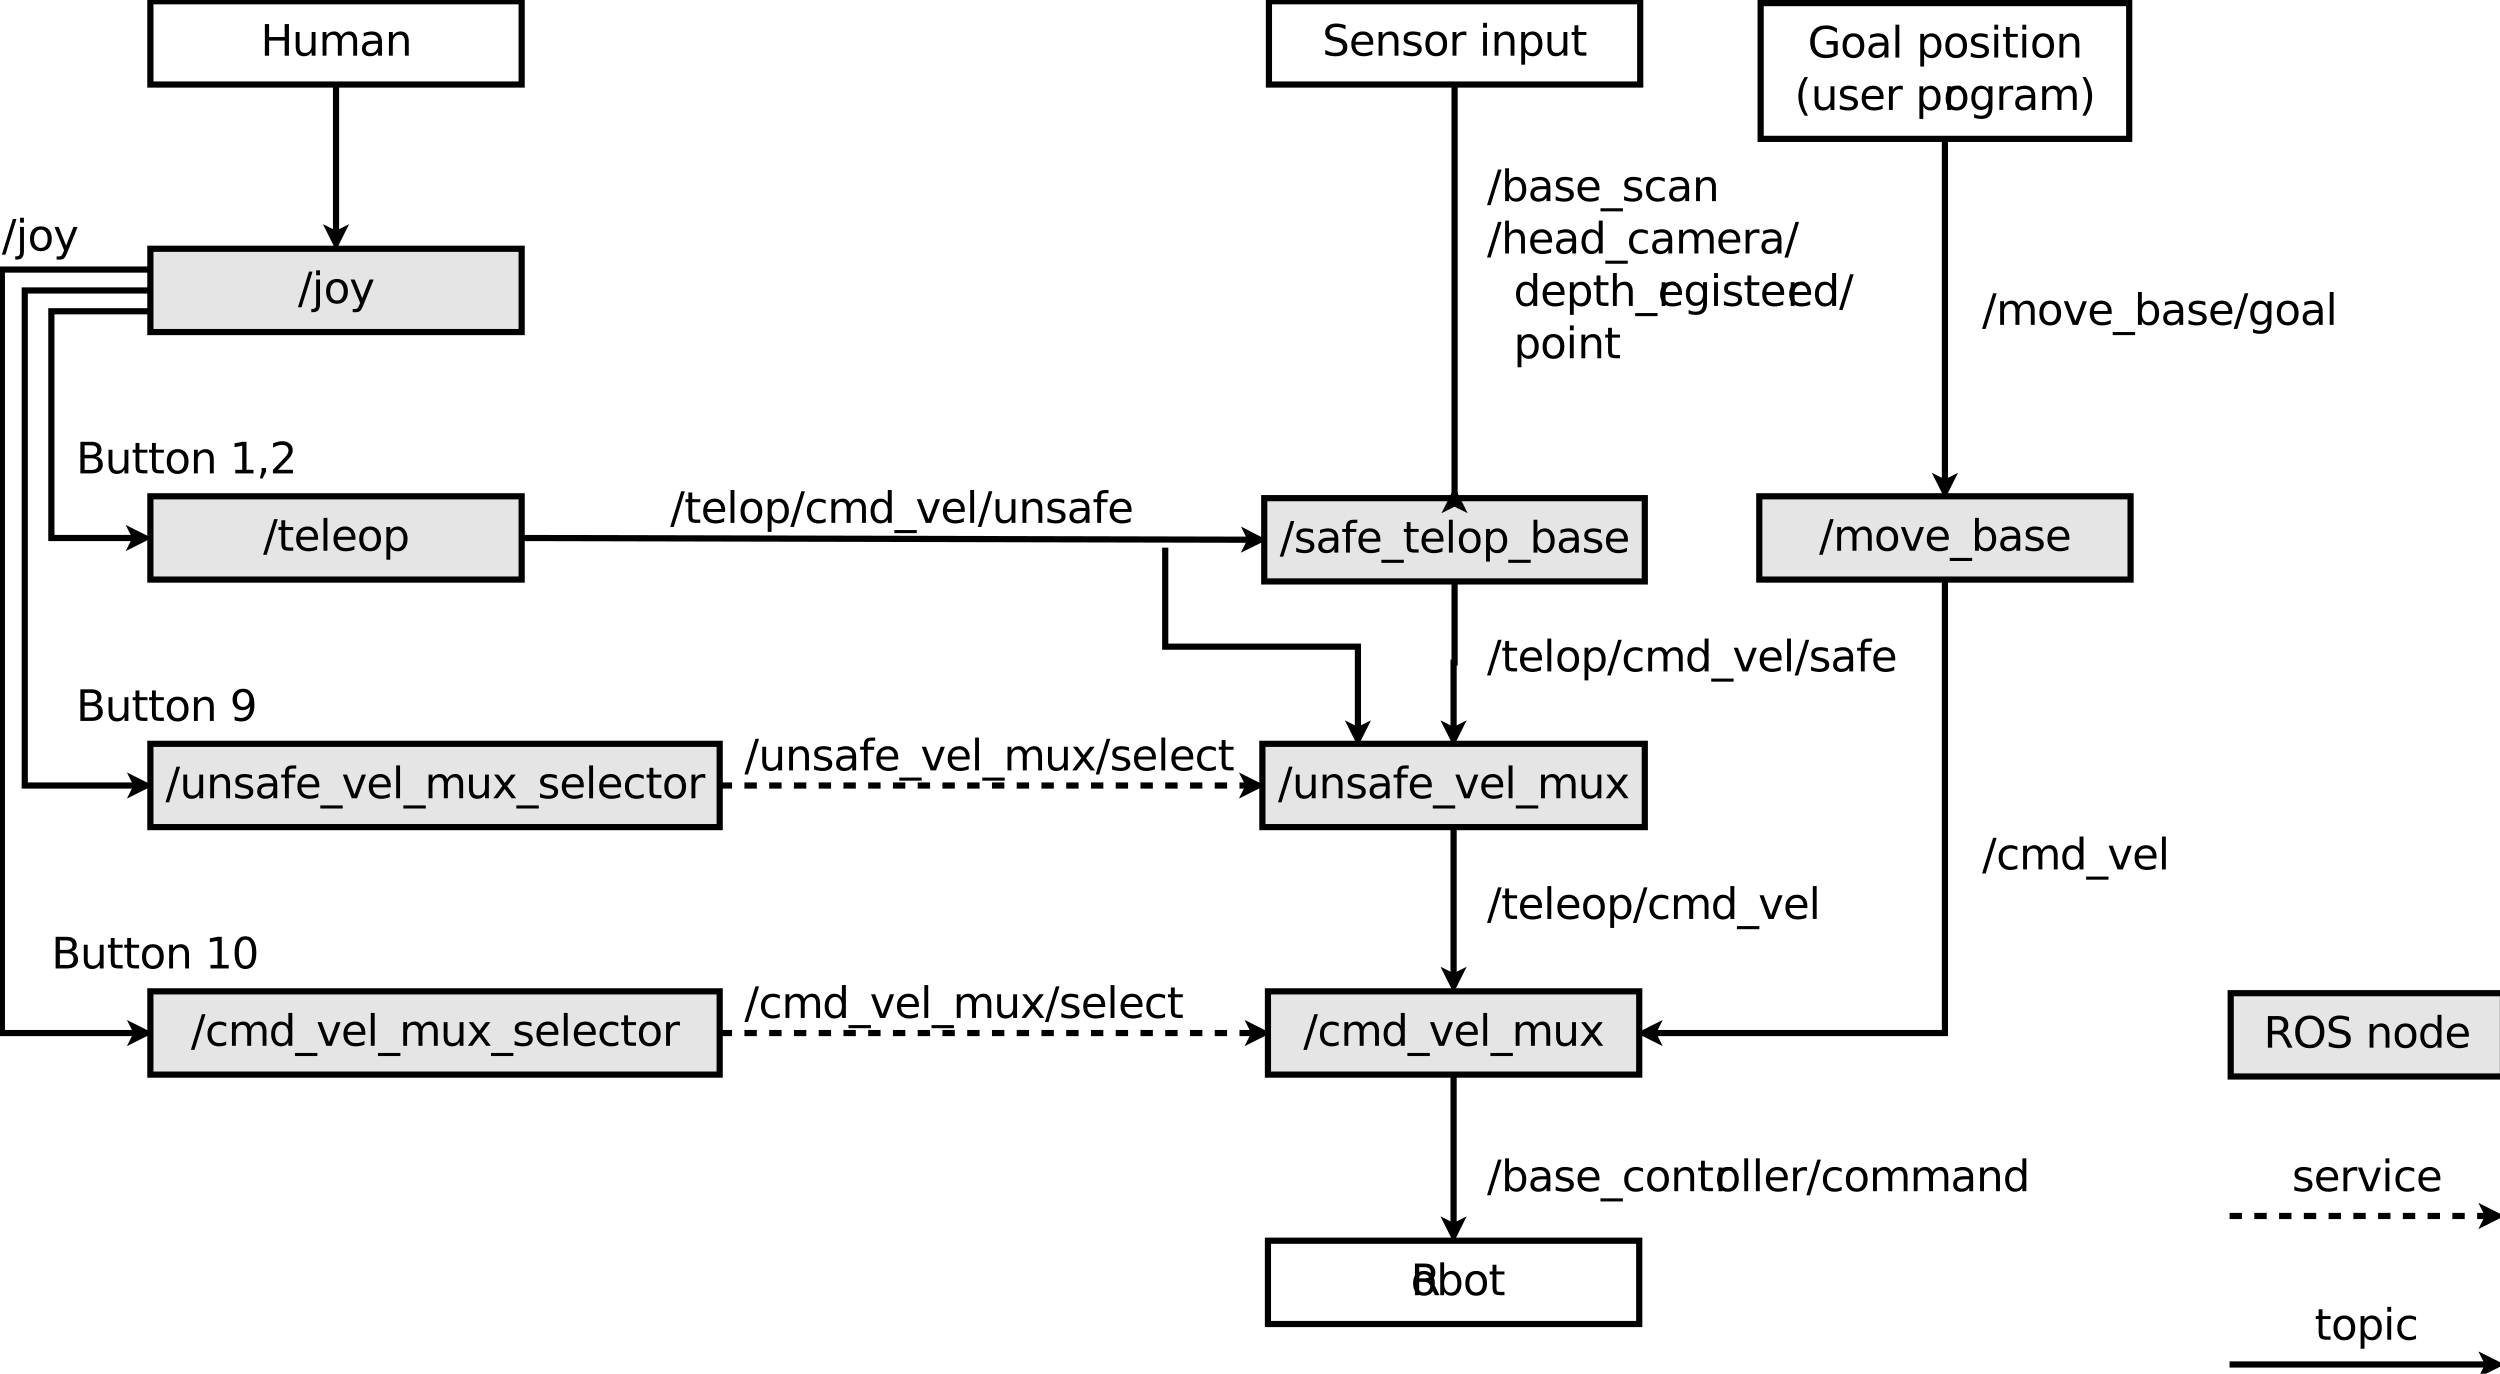 <?xml version="1.0" encoding="UTF-8"?>
<svg xmlns="http://www.w3.org/2000/svg" xmlns:xlink="http://www.w3.org/1999/xlink" width="404pt" height="222pt" viewBox="0 0 404 222" version="1.1">
<defs>
<g>
<symbol overflow="visible" id="glyph0-0">
<path style="stroke:none;" d="M 0.344 1.234 L 0.344 -4.938 L 3.844 -4.938 L 3.844 1.234 Z M 0.734 0.844 L 3.453 0.844 L 3.453 -4.547 L 0.734 -4.547 Z M 0.734 0.844 "/>
</symbol>
<symbol overflow="visible" id="glyph0-1">
<path style="stroke:none;" d="M 0.688 -5.109 L 1.375 -5.109 L 1.375 -3.016 L 3.891 -3.016 L 3.891 -5.109 L 4.578 -5.109 L 4.578 0 L 3.891 0 L 3.891 -2.438 L 1.375 -2.438 L 1.375 0 L 0.688 0 Z M 0.688 -5.109 "/>
</symbol>
<symbol overflow="visible" id="glyph0-2">
<path style="stroke:none;" d="M 0.594 -1.516 L 0.594 -3.828 L 1.219 -3.828 L 1.219 -1.531 C 1.219 -1.164 1.285 -0.895 1.422 -0.719 C 1.566 -0.539 1.785 -0.453 2.078 -0.453 C 2.41 -0.453 2.676 -0.555 2.875 -0.766 C 3.07 -0.984 3.172 -1.281 3.172 -1.656 L 3.172 -3.828 L 3.797 -3.828 L 3.797 0 L 3.172 0 L 3.172 -0.594 C 3.016 -0.352 2.836 -0.176 2.641 -0.062 C 2.441 0.039 2.207 0.094 1.938 0.094 C 1.5 0.094 1.164 -0.039 0.938 -0.312 C 0.707 -0.582 0.594 -0.984 0.594 -1.516 Z M 2.172 -3.922 Z M 2.172 -3.922 "/>
</symbol>
<symbol overflow="visible" id="glyph0-3">
<path style="stroke:none;" d="M 3.641 -3.094 C 3.797 -3.375 3.984 -3.582 4.203 -3.719 C 4.422 -3.852 4.68 -3.922 4.984 -3.922 C 5.379 -3.922 5.68 -3.781 5.891 -3.5 C 6.109 -3.219 6.219 -2.82 6.219 -2.312 L 6.219 0 L 5.594 0 L 5.594 -2.297 C 5.594 -2.66 5.523 -2.93 5.391 -3.109 C 5.266 -3.285 5.066 -3.375 4.797 -3.375 C 4.473 -3.375 4.219 -3.266 4.031 -3.047 C 3.844 -2.828 3.75 -2.531 3.75 -2.156 L 3.75 0 L 3.109 0 L 3.109 -2.297 C 3.109 -2.66 3.039 -2.93 2.906 -3.109 C 2.781 -3.285 2.582 -3.375 2.312 -3.375 C 1.988 -3.375 1.734 -3.266 1.547 -3.047 C 1.359 -2.828 1.266 -2.531 1.266 -2.156 L 1.266 0 L 0.641 0 L 0.641 -3.828 L 1.266 -3.828 L 1.266 -3.234 C 1.41 -3.461 1.582 -3.633 1.781 -3.75 C 1.977 -3.863 2.219 -3.922 2.5 -3.922 C 2.781 -3.922 3.016 -3.848 3.203 -3.703 C 3.398 -3.566 3.547 -3.363 3.641 -3.094 Z M 3.641 -3.094 "/>
</symbol>
<symbol overflow="visible" id="glyph0-4">
<path style="stroke:none;" d="M 2.406 -1.922 C 1.895 -1.922 1.539 -1.863 1.344 -1.75 C 1.145 -1.633 1.047 -1.438 1.047 -1.156 C 1.047 -0.938 1.117 -0.758 1.266 -0.625 C 1.41 -0.488 1.613 -0.422 1.875 -0.422 C 2.219 -0.422 2.492 -0.547 2.703 -0.797 C 2.922 -1.047 3.031 -1.375 3.031 -1.781 L 3.031 -1.922 Z M 3.656 -2.188 L 3.656 0 L 3.031 0 L 3.031 -0.578 C 2.883 -0.348 2.703 -0.176 2.484 -0.062 C 2.273 0.039 2.016 0.094 1.703 0.094 C 1.305 0.094 0.992 -0.016 0.766 -0.234 C 0.535 -0.453 0.422 -0.742 0.422 -1.109 C 0.422 -1.547 0.562 -1.875 0.844 -2.094 C 1.133 -2.312 1.566 -2.422 2.141 -2.422 L 3.031 -2.422 L 3.031 -2.484 C 3.031 -2.766 2.93 -2.984 2.734 -3.141 C 2.547 -3.305 2.281 -3.391 1.938 -3.391 C 1.719 -3.391 1.504 -3.363 1.297 -3.312 C 1.086 -3.258 0.891 -3.18 0.703 -3.078 L 0.703 -3.656 C 0.93 -3.738 1.156 -3.801 1.375 -3.844 C 1.594 -3.895 1.801 -3.922 2 -3.922 C 2.551 -3.922 2.961 -3.773 3.234 -3.484 C 3.516 -3.203 3.656 -2.77 3.656 -2.188 Z M 3.656 -2.188 "/>
</symbol>
<symbol overflow="visible" id="glyph0-5">
<path style="stroke:none;" d="M 3.844 -2.312 L 3.844 0 L 3.219 0 L 3.219 -2.297 C 3.219 -2.648 3.145 -2.914 3 -3.094 C 2.863 -3.281 2.648 -3.375 2.359 -3.375 C 2.023 -3.375 1.758 -3.266 1.562 -3.047 C 1.363 -2.828 1.266 -2.531 1.266 -2.156 L 1.266 0 L 0.641 0 L 0.641 -3.828 L 1.266 -3.828 L 1.266 -3.234 C 1.422 -3.461 1.598 -3.633 1.797 -3.75 C 2.004 -3.863 2.238 -3.922 2.5 -3.922 C 2.945 -3.922 3.281 -3.785 3.5 -3.516 C 3.727 -3.242 3.844 -2.844 3.844 -2.312 Z M 3.844 -2.312 "/>
</symbol>
<symbol overflow="visible" id="glyph0-6">
<path style="stroke:none;" d="M 3.75 -4.938 L 3.75 -4.266 C 3.488 -4.391 3.238 -4.484 3 -4.547 C 2.77 -4.609 2.547 -4.641 2.328 -4.641 C 1.953 -4.641 1.66 -4.566 1.453 -4.422 C 1.254 -4.273 1.156 -4.066 1.156 -3.797 C 1.156 -3.566 1.223 -3.395 1.359 -3.281 C 1.492 -3.164 1.75 -3.07 2.125 -3 L 2.547 -2.922 C 3.055 -2.816 3.43 -2.641 3.672 -2.391 C 3.922 -2.148 4.047 -1.82 4.047 -1.406 C 4.047 -0.914 3.879 -0.539 3.547 -0.281 C 3.223 -0.031 2.738 0.094 2.094 0.094 C 1.852 0.094 1.598 0.066 1.328 0.016 C 1.055 -0.035 0.773 -0.113 0.484 -0.219 L 0.484 -0.938 C 0.766 -0.781 1.035 -0.66 1.297 -0.578 C 1.566 -0.504 1.832 -0.469 2.094 -0.469 C 2.488 -0.469 2.789 -0.539 3 -0.688 C 3.219 -0.844 3.328 -1.066 3.328 -1.359 C 3.328 -1.609 3.25 -1.801 3.094 -1.938 C 2.945 -2.082 2.695 -2.191 2.344 -2.266 L 1.922 -2.344 C 1.41 -2.445 1.039 -2.609 0.812 -2.828 C 0.582 -3.047 0.469 -3.348 0.469 -3.734 C 0.469 -4.191 0.625 -4.551 0.938 -4.812 C 1.258 -5.07 1.695 -5.203 2.25 -5.203 C 2.488 -5.203 2.734 -5.176 2.984 -5.125 C 3.234 -5.082 3.488 -5.02 3.75 -4.938 Z M 3.75 -4.938 "/>
</symbol>
<symbol overflow="visible" id="glyph0-7">
<path style="stroke:none;" d="M 3.938 -2.078 L 3.938 -1.766 L 1.047 -1.766 C 1.066 -1.328 1.191 -0.992 1.422 -0.766 C 1.66 -0.547 1.988 -0.438 2.406 -0.438 C 2.645 -0.438 2.879 -0.461 3.109 -0.516 C 3.336 -0.578 3.562 -0.672 3.781 -0.797 L 3.781 -0.188 C 3.562 -0.094 3.332 -0.023 3.094 0.016 C 2.852 0.066 2.613 0.094 2.375 0.094 C 1.758 0.094 1.273 -0.082 0.922 -0.438 C 0.566 -0.789 0.391 -1.27 0.391 -1.875 C 0.391 -2.5 0.555 -2.992 0.891 -3.359 C 1.234 -3.734 1.691 -3.922 2.266 -3.922 C 2.773 -3.922 3.18 -3.754 3.484 -3.422 C 3.785 -3.086 3.938 -2.641 3.938 -2.078 Z M 3.312 -2.25 C 3.301 -2.594 3.203 -2.867 3.016 -3.078 C 2.828 -3.285 2.578 -3.391 2.266 -3.391 C 1.922 -3.391 1.641 -3.289 1.422 -3.094 C 1.211 -2.895 1.094 -2.613 1.062 -2.25 Z M 3.312 -2.25 "/>
</symbol>
<symbol overflow="visible" id="glyph0-8">
<path style="stroke:none;" d="M 3.094 -3.719 L 3.094 -3.125 C 2.914 -3.207 2.734 -3.27 2.547 -3.312 C 2.359 -3.363 2.16 -3.391 1.953 -3.391 C 1.641 -3.391 1.406 -3.344 1.25 -3.25 C 1.094 -3.156 1.016 -3.008 1.016 -2.812 C 1.016 -2.664 1.066 -2.551 1.172 -2.469 C 1.285 -2.395 1.516 -2.316 1.859 -2.234 L 2.078 -2.188 C 2.516 -2.094 2.828 -1.957 3.016 -1.781 C 3.211 -1.613 3.312 -1.375 3.312 -1.062 C 3.312 -0.695 3.172 -0.41 2.891 -0.203 C 2.609 -0.004 2.219 0.094 1.719 0.094 C 1.52 0.094 1.305 0.07 1.078 0.031 C 0.859 0 0.625 -0.055 0.375 -0.141 L 0.375 -0.797 C 0.613 -0.672 0.844 -0.578 1.062 -0.516 C 1.289 -0.453 1.516 -0.422 1.734 -0.422 C 2.035 -0.422 2.266 -0.473 2.422 -0.578 C 2.578 -0.68 2.656 -0.828 2.656 -1.016 C 2.656 -1.18 2.598 -1.305 2.484 -1.391 C 2.367 -1.484 2.117 -1.578 1.734 -1.672 L 1.516 -1.719 C 1.117 -1.801 0.832 -1.926 0.656 -2.094 C 0.488 -2.258 0.406 -2.492 0.406 -2.797 C 0.406 -3.148 0.531 -3.426 0.781 -3.625 C 1.039 -3.82 1.406 -3.922 1.875 -3.922 C 2.102 -3.922 2.32 -3.898 2.531 -3.859 C 2.738 -3.828 2.926 -3.781 3.094 -3.719 Z M 3.094 -3.719 "/>
</symbol>
<symbol overflow="visible" id="glyph0-9">
<path style="stroke:none;" d="M 2.141 -3.391 C 1.805 -3.391 1.539 -3.254 1.344 -2.984 C 1.145 -2.723 1.047 -2.363 1.047 -1.906 C 1.047 -1.445 1.145 -1.086 1.344 -0.828 C 1.539 -0.566 1.805 -0.438 2.141 -0.438 C 2.473 -0.438 2.738 -0.566 2.938 -0.828 C 3.133 -1.098 3.234 -1.457 3.234 -1.906 C 3.234 -2.363 3.133 -2.723 2.938 -2.984 C 2.738 -3.254 2.473 -3.391 2.141 -3.391 Z M 2.141 -3.922 C 2.691 -3.922 3.125 -3.742 3.438 -3.391 C 3.75 -3.035 3.906 -2.539 3.906 -1.906 C 3.906 -1.281 3.75 -0.789 3.438 -0.438 C 3.125 -0.082 2.691 0.094 2.141 0.094 C 1.586 0.094 1.156 -0.082 0.844 -0.438 C 0.539 -0.789 0.391 -1.281 0.391 -1.906 C 0.391 -2.539 0.539 -3.035 0.844 -3.391 C 1.156 -3.742 1.586 -3.922 2.141 -3.922 Z M 2.141 -3.922 "/>
</symbol>
<symbol overflow="visible" id="glyph0-10">
<path style="stroke:none;" d="M 2.875 -3.234 C 2.801 -3.273 2.723 -3.305 2.641 -3.328 C 2.555 -3.348 2.469 -3.359 2.375 -3.359 C 2.02 -3.359 1.742 -3.242 1.547 -3.016 C 1.359 -2.785 1.266 -2.453 1.266 -2.016 L 1.266 0 L 0.641 0 L 0.641 -3.828 L 1.266 -3.828 L 1.266 -3.234 C 1.398 -3.461 1.57 -3.633 1.781 -3.75 C 2 -3.863 2.258 -3.922 2.562 -3.922 C 2.602 -3.922 2.648 -3.914 2.703 -3.906 C 2.754 -3.906 2.812 -3.898 2.875 -3.891 Z M 2.875 -3.234 "/>
</symbol>
<symbol overflow="visible" id="glyph0-11">
<path style="stroke:none;" d=""/>
</symbol>
<symbol overflow="visible" id="glyph0-12">
<path style="stroke:none;" d="M 0.656 -3.828 L 1.281 -3.828 L 1.281 0 L 0.656 0 Z M 0.656 -5.312 L 1.281 -5.312 L 1.281 -4.516 L 0.656 -4.516 Z M 0.656 -5.312 "/>
</symbol>
<symbol overflow="visible" id="glyph0-13">
<path style="stroke:none;" d="M 1.266 -0.578 L 1.266 1.453 L 0.641 1.453 L 0.641 -3.828 L 1.266 -3.828 L 1.266 -3.25 C 1.398 -3.477 1.566 -3.645 1.766 -3.75 C 1.973 -3.863 2.211 -3.922 2.484 -3.922 C 2.953 -3.922 3.332 -3.734 3.625 -3.359 C 3.914 -2.992 4.062 -2.508 4.062 -1.906 C 4.062 -1.312 3.914 -0.828 3.625 -0.453 C 3.332 -0.086 2.953 0.094 2.484 0.094 C 2.211 0.094 1.973 0.039 1.766 -0.062 C 1.566 -0.176 1.398 -0.348 1.266 -0.578 Z M 3.406 -1.906 C 3.406 -2.375 3.312 -2.738 3.125 -3 C 2.938 -3.258 2.676 -3.391 2.344 -3.391 C 2.008 -3.391 1.742 -3.258 1.547 -3 C 1.359 -2.738 1.266 -2.375 1.266 -1.906 C 1.266 -1.445 1.359 -1.082 1.547 -0.812 C 1.742 -0.551 2.008 -0.422 2.344 -0.422 C 2.676 -0.422 2.938 -0.551 3.125 -0.812 C 3.312 -1.082 3.406 -1.445 3.406 -1.906 Z M 3.406 -1.906 "/>
</symbol>
<symbol overflow="visible" id="glyph0-14">
<path style="stroke:none;" d="M 1.281 -4.922 L 1.281 -3.828 L 2.578 -3.828 L 2.578 -3.344 L 1.281 -3.344 L 1.281 -1.266 C 1.281 -0.953 1.32 -0.75 1.406 -0.656 C 1.488 -0.57 1.664 -0.531 1.938 -0.531 L 2.578 -0.531 L 2.578 0 L 1.938 0 C 1.445 0 1.109 -0.086 0.922 -0.266 C 0.742 -0.453 0.656 -0.785 0.656 -1.266 L 0.656 -3.344 L 0.188 -3.344 L 0.188 -3.828 L 0.656 -3.828 L 0.656 -4.922 Z M 1.281 -4.922 "/>
</symbol>
<symbol overflow="visible" id="glyph0-15">
<path style="stroke:none;" d="M 4.172 -0.734 L 4.172 -2.094 L 3.031 -2.094 L 3.031 -2.672 L 4.844 -2.672 L 4.844 -0.469 C 4.582 -0.281 4.289 -0.141 3.969 -0.047 C 3.645 0.047 3.301 0.094 2.938 0.094 C 2.145 0.094 1.52 -0.133 1.062 -0.594 C 0.613 -1.062 0.391 -1.711 0.391 -2.547 C 0.391 -3.379 0.613 -4.031 1.062 -4.5 C 1.52 -4.969 2.145 -5.203 2.938 -5.203 C 3.27 -5.203 3.586 -5.16 3.891 -5.078 C 4.191 -4.992 4.469 -4.867 4.719 -4.703 L 4.719 -3.969 C 4.457 -4.188 4.18 -4.348 3.891 -4.453 C 3.609 -4.566 3.312 -4.625 3 -4.625 C 2.375 -4.625 1.906 -4.445 1.594 -4.094 C 1.281 -3.75 1.125 -3.234 1.125 -2.547 C 1.125 -1.859 1.281 -1.336 1.594 -0.984 C 1.906 -0.641 2.375 -0.469 3 -0.469 C 3.238 -0.469 3.453 -0.488 3.641 -0.531 C 3.836 -0.57 4.016 -0.641 4.172 -0.734 Z M 4.172 -0.734 "/>
</symbol>
<symbol overflow="visible" id="glyph0-16">
<path style="stroke:none;" d="M 0.656 -5.312 L 1.281 -5.312 L 1.281 0 L 0.656 0 Z M 0.656 -5.312 "/>
</symbol>
<symbol overflow="visible" id="glyph0-17">
<path style="stroke:none;" d="M 2.172 -5.312 C 1.867 -4.789 1.641 -4.27 1.484 -3.75 C 1.336 -3.238 1.266 -2.723 1.266 -2.203 C 1.266 -1.672 1.336 -1.145 1.484 -0.625 C 1.641 -0.113 1.867 0.398 2.172 0.922 L 1.625 0.922 C 1.281 0.391 1.023 -0.133 0.859 -0.656 C 0.691 -1.176 0.609 -1.691 0.609 -2.203 C 0.609 -2.703 0.691 -3.207 0.859 -3.719 C 1.023 -4.238 1.281 -4.77 1.625 -5.312 Z M 2.172 -5.312 "/>
</symbol>
<symbol overflow="visible" id="glyph0-18">
<path style="stroke:none;" d="M 3.172 -1.953 C 3.172 -2.41 3.078 -2.766 2.891 -3.016 C 2.703 -3.266 2.441 -3.391 2.109 -3.391 C 1.766 -3.391 1.5 -3.266 1.312 -3.016 C 1.125 -2.766 1.031 -2.41 1.031 -1.953 C 1.031 -1.504 1.125 -1.156 1.312 -0.906 C 1.5 -0.656 1.766 -0.531 2.109 -0.531 C 2.441 -0.531 2.703 -0.656 2.891 -0.906 C 3.078 -1.156 3.172 -1.504 3.172 -1.953 Z M 3.812 -0.469 C 3.812 0.176 3.664 0.656 3.375 0.969 C 3.082 1.289 2.641 1.453 2.047 1.453 C 1.828 1.453 1.617 1.438 1.422 1.406 C 1.223 1.375 1.031 1.32 0.844 1.25 L 0.844 0.641 C 1.031 0.742 1.211 0.816 1.391 0.859 C 1.578 0.91 1.758 0.938 1.938 0.938 C 2.352 0.938 2.66 0.828 2.859 0.609 C 3.066 0.398 3.172 0.078 3.172 -0.359 L 3.172 -0.672 C 3.047 -0.441 2.879 -0.27 2.672 -0.156 C 2.473 -0.051 2.234 0 1.953 0 C 1.484 0 1.102 -0.176 0.812 -0.531 C 0.531 -0.895 0.391 -1.367 0.391 -1.953 C 0.391 -2.547 0.531 -3.02 0.812 -3.375 C 1.102 -3.738 1.484 -3.922 1.953 -3.922 C 2.234 -3.922 2.473 -3.863 2.672 -3.75 C 2.879 -3.633 3.047 -3.469 3.172 -3.25 L 3.172 -3.828 L 3.812 -3.828 Z M 3.812 -0.469 "/>
</symbol>
<symbol overflow="visible" id="glyph0-19">
<path style="stroke:none;" d="M 0.562 -5.312 L 1.109 -5.312 C 1.453 -4.77 1.707 -4.238 1.875 -3.719 C 2.039 -3.207 2.125 -2.703 2.125 -2.203 C 2.125 -1.691 2.039 -1.176 1.875 -0.656 C 1.707 -0.133 1.453 0.391 1.109 0.922 L 0.562 0.922 C 0.863 0.398 1.086 -0.113 1.234 -0.625 C 1.391 -1.145 1.469 -1.672 1.469 -2.203 C 1.469 -2.723 1.391 -3.238 1.234 -3.75 C 1.086 -4.27 0.863 -4.789 0.562 -5.312 Z M 0.562 -5.312 "/>
</symbol>
<symbol overflow="visible" id="glyph0-20">
<path style="stroke:none;" d="M 1.781 -5.109 L 2.359 -5.109 L 0.578 0.656 L 0 0.656 Z M 1.781 -5.109 "/>
</symbol>
<symbol overflow="visible" id="glyph0-21">
<path style="stroke:none;" d="M 0.656 -3.828 L 1.281 -3.828 L 1.281 0.062 C 1.281 0.551 1.188 0.906 1 1.125 C 0.82 1.344 0.523 1.453 0.109 1.453 L -0.125 1.453 L -0.125 0.922 L 0.047 0.922 C 0.285 0.922 0.445 0.863 0.531 0.75 C 0.613 0.645 0.656 0.414 0.656 0.062 Z M 0.656 -5.312 L 1.281 -5.312 L 1.281 -4.516 L 0.656 -4.516 Z M 0.656 -5.312 "/>
</symbol>
<symbol overflow="visible" id="glyph0-22">
<path style="stroke:none;" d="M 2.25 0.359 C 2.07 0.816 1.898 1.113 1.734 1.25 C 1.566 1.383 1.344 1.453 1.062 1.453 L 0.547 1.453 L 0.547 0.938 L 0.922 0.938 C 1.098 0.938 1.234 0.895 1.328 0.812 C 1.422 0.727 1.523 0.531 1.641 0.219 L 1.75 -0.062 L 0.203 -3.828 L 0.875 -3.828 L 2.078 -0.828 L 3.266 -3.828 L 3.938 -3.828 Z M 2.25 0.359 "/>
</symbol>
<symbol overflow="visible" id="glyph0-23">
<path style="stroke:none;" d="M 2.594 -5.312 L 2.594 -4.797 L 2 -4.797 C 1.77 -4.797 1.609 -4.75 1.516 -4.656 C 1.43 -4.562 1.391 -4.398 1.391 -4.172 L 1.391 -3.828 L 2.438 -3.828 L 2.438 -3.344 L 1.391 -3.344 L 1.391 0 L 0.766 0 L 0.766 -3.344 L 0.156 -3.344 L 0.156 -3.828 L 0.766 -3.828 L 0.766 -4.094 C 0.766 -4.52 0.863 -4.828 1.062 -5.016 C 1.258 -5.211 1.57 -5.312 2 -5.312 Z M 2.594 -5.312 "/>
</symbol>
<symbol overflow="visible" id="glyph0-24">
<path style="stroke:none;" d="M 3.562 1.156 L 3.562 1.656 L -0.062 1.656 L -0.062 1.156 Z M 3.562 1.156 "/>
</symbol>
<symbol overflow="visible" id="glyph0-25">
<path style="stroke:none;" d="M 3.406 -1.906 C 3.406 -2.375 3.312 -2.738 3.125 -3 C 2.938 -3.258 2.676 -3.391 2.344 -3.391 C 2.008 -3.391 1.742 -3.258 1.547 -3 C 1.359 -2.738 1.266 -2.375 1.266 -1.906 C 1.266 -1.445 1.359 -1.082 1.547 -0.812 C 1.742 -0.551 2.008 -0.422 2.344 -0.422 C 2.676 -0.422 2.938 -0.551 3.125 -0.812 C 3.312 -1.082 3.406 -1.445 3.406 -1.906 Z M 1.266 -3.25 C 1.398 -3.477 1.566 -3.645 1.766 -3.75 C 1.973 -3.863 2.211 -3.922 2.484 -3.922 C 2.953 -3.922 3.332 -3.734 3.625 -3.359 C 3.914 -2.992 4.062 -2.508 4.062 -1.906 C 4.062 -1.312 3.914 -0.828 3.625 -0.453 C 3.332 -0.086 2.953 0.094 2.484 0.094 C 2.211 0.094 1.973 0.039 1.766 -0.062 C 1.566 -0.176 1.398 -0.348 1.266 -0.578 L 1.266 0 L 0.641 0 L 0.641 -5.312 L 1.266 -5.312 Z M 1.266 -3.25 "/>
</symbol>
<symbol overflow="visible" id="glyph0-26">
<path style="stroke:none;" d="M 0.203 -3.828 L 0.875 -3.828 L 2.078 -0.609 L 3.266 -3.828 L 3.938 -3.828 L 2.5 0 L 1.641 0 Z M 0.203 -3.828 "/>
</symbol>
<symbol overflow="visible" id="glyph0-27">
<path style="stroke:none;" d="M 3.844 -3.828 L 2.453 -1.969 L 3.906 0 L 3.172 0 L 2.062 -1.5 L 0.938 0 L 0.203 0 L 1.688 -2 L 0.328 -3.828 L 1.062 -3.828 L 2.078 -2.469 L 3.094 -3.828 Z M 3.844 -3.828 "/>
</symbol>
<symbol overflow="visible" id="glyph0-28">
<path style="stroke:none;" d="M 3.422 -3.688 L 3.422 -3.094 C 3.234 -3.188 3.051 -3.258 2.875 -3.312 C 2.695 -3.363 2.52 -3.391 2.344 -3.391 C 1.926 -3.391 1.602 -3.258 1.375 -3 C 1.156 -2.738 1.047 -2.375 1.047 -1.906 C 1.047 -1.438 1.156 -1.07 1.375 -0.812 C 1.602 -0.562 1.926 -0.438 2.344 -0.438 C 2.52 -0.438 2.695 -0.457 2.875 -0.5 C 3.051 -0.551 3.234 -0.629 3.422 -0.734 L 3.422 -0.141 C 3.242 -0.066 3.062 -0.008 2.875 0.031 C 2.688 0.07 2.484 0.094 2.266 0.094 C 1.691 0.094 1.234 -0.082 0.891 -0.438 C 0.555 -0.801 0.391 -1.289 0.391 -1.906 C 0.391 -2.531 0.562 -3.02 0.906 -3.375 C 1.25 -3.738 1.719 -3.922 2.312 -3.922 C 2.5 -3.922 2.688 -3.898 2.875 -3.859 C 3.062 -3.816 3.242 -3.758 3.422 -3.688 Z M 3.422 -3.688 "/>
</symbol>
<symbol overflow="visible" id="glyph0-29">
<path style="stroke:none;" d="M 3.172 -3.25 L 3.172 -5.312 L 3.812 -5.312 L 3.812 0 L 3.172 0 L 3.172 -0.578 C 3.047 -0.348 2.879 -0.176 2.672 -0.062 C 2.473 0.039 2.234 0.094 1.953 0.094 C 1.492 0.094 1.117 -0.086 0.828 -0.453 C 0.535 -0.828 0.391 -1.312 0.391 -1.906 C 0.391 -2.508 0.535 -2.992 0.828 -3.359 C 1.117 -3.734 1.492 -3.922 1.953 -3.922 C 2.234 -3.922 2.473 -3.863 2.672 -3.75 C 2.879 -3.645 3.047 -3.477 3.172 -3.25 Z M 1.031 -1.906 C 1.031 -1.445 1.125 -1.082 1.312 -0.812 C 1.508 -0.551 1.773 -0.422 2.109 -0.422 C 2.441 -0.422 2.703 -0.551 2.891 -0.812 C 3.078 -1.082 3.172 -1.445 3.172 -1.906 C 3.172 -2.375 3.078 -2.738 2.891 -3 C 2.703 -3.258 2.441 -3.391 2.109 -3.391 C 1.773 -3.391 1.508 -3.258 1.312 -3 C 1.125 -2.738 1.031 -2.375 1.031 -1.906 Z M 1.031 -1.906 "/>
</symbol>
<symbol overflow="visible" id="glyph0-30">
<path style="stroke:none;" d="M 3.844 -2.312 L 3.844 0 L 3.219 0 L 3.219 -2.297 C 3.219 -2.648 3.145 -2.914 3 -3.094 C 2.863 -3.281 2.648 -3.375 2.359 -3.375 C 2.023 -3.375 1.758 -3.266 1.562 -3.047 C 1.363 -2.828 1.266 -2.531 1.266 -2.156 L 1.266 0 L 0.641 0 L 0.641 -5.312 L 1.266 -5.312 L 1.266 -3.234 C 1.422 -3.461 1.598 -3.633 1.797 -3.75 C 2.004 -3.863 2.238 -3.922 2.5 -3.922 C 2.945 -3.922 3.281 -3.785 3.5 -3.516 C 3.727 -3.242 3.844 -2.844 3.844 -2.312 Z M 3.844 -2.312 "/>
</symbol>
<symbol overflow="visible" id="glyph0-31">
<path style="stroke:none;" d="M 1.375 -2.438 L 1.375 -0.562 L 2.484 -0.562 C 2.859 -0.562 3.133 -0.641 3.312 -0.797 C 3.488 -0.953 3.578 -1.188 3.578 -1.5 C 3.578 -1.82 3.488 -2.055 3.312 -2.203 C 3.133 -2.359 2.859 -2.438 2.484 -2.438 Z M 1.375 -4.531 L 1.375 -3 L 2.406 -3 C 2.738 -3 2.988 -3.062 3.156 -3.188 C 3.32 -3.312 3.406 -3.504 3.406 -3.766 C 3.406 -4.023 3.32 -4.219 3.156 -4.344 C 2.988 -4.469 2.738 -4.531 2.406 -4.531 Z M 0.688 -5.109 L 2.453 -5.109 C 2.973 -5.109 3.375 -5 3.656 -4.781 C 3.945 -4.562 4.094 -4.25 4.094 -3.844 C 4.094 -3.531 4.02 -3.281 3.875 -3.094 C 3.727 -2.906 3.516 -2.789 3.234 -2.75 C 3.578 -2.676 3.844 -2.523 4.031 -2.297 C 4.219 -2.066 4.312 -1.773 4.312 -1.422 C 4.312 -0.973 4.156 -0.625 3.844 -0.375 C 3.531 -0.125 3.086 0 2.516 0 L 0.688 0 Z M 0.688 -5.109 "/>
</symbol>
<symbol overflow="visible" id="glyph0-32">
<path style="stroke:none;" d="M 0.875 -0.578 L 2 -0.578 L 2 -4.469 L 0.766 -4.234 L 0.766 -4.859 L 1.984 -5.109 L 2.688 -5.109 L 2.688 -0.578 L 3.812 -0.578 L 3.812 0 L 0.875 0 Z M 0.875 -0.578 "/>
</symbol>
<symbol overflow="visible" id="glyph0-33">
<path style="stroke:none;" d="M 2.219 -4.656 C 1.863 -4.656 1.598 -4.477 1.422 -4.125 C 1.242 -3.77 1.156 -3.242 1.156 -2.547 C 1.156 -1.848 1.242 -1.32 1.422 -0.969 C 1.598 -0.625 1.863 -0.453 2.219 -0.453 C 2.582 -0.453 2.852 -0.625 3.031 -0.969 C 3.207 -1.32 3.297 -1.848 3.297 -2.547 C 3.297 -3.242 3.207 -3.77 3.031 -4.125 C 2.852 -4.477 2.582 -4.656 2.219 -4.656 Z M 2.219 -5.203 C 2.789 -5.203 3.227 -4.973 3.531 -4.516 C 3.832 -4.066 3.984 -3.41 3.984 -2.547 C 3.984 -1.691 3.832 -1.035 3.531 -0.578 C 3.227 -0.129 2.789 0.094 2.219 0.094 C 1.656 0.094 1.223 -0.129 0.922 -0.578 C 0.617 -1.035 0.469 -1.691 0.469 -2.547 C 0.469 -3.41 0.617 -4.066 0.922 -4.516 C 1.223 -4.973 1.656 -5.203 2.219 -5.203 Z M 2.219 -5.203 "/>
</symbol>
<symbol overflow="visible" id="glyph0-34">
<path style="stroke:none;" d="M 0.766 -0.109 L 0.766 -0.734 C 0.941 -0.648 1.117 -0.586 1.297 -0.547 C 1.473 -0.504 1.645 -0.484 1.812 -0.484 C 2.27 -0.484 2.617 -0.633 2.859 -0.938 C 3.098 -1.25 3.238 -1.719 3.281 -2.344 C 3.145 -2.145 2.973 -1.992 2.766 -1.891 C 2.566 -1.785 2.344 -1.734 2.094 -1.734 C 1.582 -1.734 1.176 -1.883 0.875 -2.188 C 0.582 -2.5 0.438 -2.922 0.438 -3.453 C 0.438 -3.984 0.594 -4.406 0.906 -4.719 C 1.219 -5.039 1.629 -5.203 2.141 -5.203 C 2.734 -5.203 3.188 -4.973 3.5 -4.516 C 3.812 -4.066 3.969 -3.41 3.969 -2.547 C 3.969 -1.742 3.773 -1.102 3.391 -0.625 C 3.004 -0.145 2.488 0.094 1.844 0.094 C 1.676 0.094 1.504 0.078 1.328 0.047 C 1.148 0.016 0.961 -0.035 0.766 -0.109 Z M 2.141 -2.266 C 2.453 -2.266 2.695 -2.367 2.875 -2.578 C 3.062 -2.797 3.156 -3.086 3.156 -3.453 C 3.156 -3.828 3.062 -4.117 2.875 -4.328 C 2.695 -4.547 2.453 -4.656 2.141 -4.656 C 1.828 -4.656 1.582 -4.547 1.406 -4.328 C 1.227 -4.117 1.141 -3.828 1.141 -3.453 C 1.141 -3.086 1.227 -2.797 1.406 -2.578 C 1.582 -2.367 1.828 -2.266 2.141 -2.266 Z M 2.141 -2.266 "/>
</symbol>
<symbol overflow="visible" id="glyph0-35">
<path style="stroke:none;" d="M 0.828 -0.875 L 1.547 -0.875 L 1.547 -0.281 L 0.984 0.812 L 0.547 0.812 L 0.828 -0.281 Z M 0.828 -0.875 "/>
</symbol>
<symbol overflow="visible" id="glyph0-36">
<path style="stroke:none;" d="M 1.344 -0.578 L 3.75 -0.578 L 3.75 0 L 0.516 0 L 0.516 -0.578 C 0.773 -0.848 1.129 -1.211 1.578 -1.672 C 2.035 -2.129 2.32 -2.426 2.438 -2.562 C 2.656 -2.801 2.805 -3.008 2.891 -3.188 C 2.984 -3.363 3.031 -3.531 3.031 -3.688 C 3.031 -3.969 2.938 -4.191 2.75 -4.359 C 2.562 -4.523 2.312 -4.609 2 -4.609 C 1.781 -4.609 1.551 -4.57 1.312 -4.5 C 1.07 -4.426 0.816 -4.312 0.547 -4.156 L 0.547 -4.859 C 0.828 -4.973 1.086 -5.055 1.328 -5.109 C 1.566 -5.172 1.785 -5.203 1.984 -5.203 C 2.516 -5.203 2.938 -5.066 3.25 -4.797 C 3.562 -4.535 3.719 -4.18 3.719 -3.734 C 3.719 -3.523 3.676 -3.328 3.594 -3.141 C 3.52 -2.953 3.379 -2.734 3.172 -2.484 C 3.117 -2.41 2.938 -2.219 2.625 -1.906 C 2.32 -1.594 1.895 -1.148 1.344 -0.578 Z M 1.344 -0.578 "/>
</symbol>
<symbol overflow="visible" id="glyph0-37">
<path style="stroke:none;" d="M 3.109 -2.391 C 3.254 -2.336 3.395 -2.227 3.531 -2.062 C 3.676 -1.906 3.82 -1.68 3.969 -1.391 L 4.656 0 L 3.922 0 L 3.266 -1.312 C 3.098 -1.656 2.938 -1.879 2.781 -1.984 C 2.625 -2.098 2.406 -2.156 2.125 -2.156 L 1.375 -2.156 L 1.375 0 L 0.688 0 L 0.688 -5.109 L 2.25 -5.109 C 2.832 -5.109 3.266 -4.984 3.547 -4.734 C 3.836 -4.492 3.984 -4.129 3.984 -3.641 C 3.984 -3.316 3.906 -3.047 3.75 -2.828 C 3.602 -2.617 3.391 -2.473 3.109 -2.391 Z M 1.375 -4.531 L 1.375 -2.719 L 2.25 -2.719 C 2.582 -2.719 2.832 -2.797 3 -2.953 C 3.164 -3.109 3.25 -3.336 3.25 -3.641 C 3.25 -3.93 3.164 -4.148 3 -4.297 C 2.832 -4.453 2.582 -4.531 2.25 -4.531 Z M 1.375 -4.531 "/>
</symbol>
<symbol overflow="visible" id="glyph0-38">
<path style="stroke:none;" d="M 2.766 -4.641 C 2.254 -4.641 1.852 -4.453 1.562 -4.078 C 1.27 -3.703 1.125 -3.191 1.125 -2.547 C 1.125 -1.898 1.27 -1.391 1.562 -1.016 C 1.852 -0.648 2.254 -0.469 2.766 -0.469 C 3.266 -0.469 3.66 -0.648 3.953 -1.016 C 4.242 -1.391 4.391 -1.898 4.391 -2.547 C 4.391 -3.191 4.242 -3.703 3.953 -4.078 C 3.66 -4.453 3.266 -4.641 2.766 -4.641 Z M 2.766 -5.203 C 3.473 -5.203 4.039 -4.957 4.469 -4.469 C 4.895 -3.988 5.109 -3.348 5.109 -2.547 C 5.109 -1.742 4.895 -1.102 4.469 -0.625 C 4.039 -0.145 3.473 0.094 2.766 0.094 C 2.047 0.094 1.469 -0.145 1.031 -0.625 C 0.602 -1.102 0.391 -1.742 0.391 -2.547 C 0.391 -3.348 0.602 -3.988 1.031 -4.469 C 1.469 -4.957 2.047 -5.203 2.766 -5.203 Z M 2.766 -5.203 "/>
</symbol>
</g>
</defs>
<g id="surface4721">
<rect x="0" y="0" width="404" height="222" style="fill:rgb(100%,100%,100%);fill-opacity:1;stroke:none;"/>
<path style="fill-rule:evenodd;fill:rgb(100%,100%,100%);fill-opacity:1;stroke-width:0.05;stroke-linecap:butt;stroke-linejoin:miter;stroke:rgb(0%,0%,0%);stroke-opacity:1;stroke-miterlimit:10;" d="M 4 0.385 L 7 0.385 L 7 1.058 L 4 1.058 Z M 4 0.385 " transform="matrix(20,0,0,20,-55.7,-7.5)"/>
<g style="fill:rgb(0%,0%,0%);fill-opacity:1;">
  <use xlink:href="#glyph0-1" x="42.113" y="9"/>
  <use xlink:href="#glyph0-2" x="47.191" y="9"/>
  <use xlink:href="#glyph0-3" x="51.488" y="9"/>
  <use xlink:href="#glyph0-4" x="58.07" y="9"/>
  <use xlink:href="#glyph0-5" x="62.211" y="9"/>
</g>
<path style="fill-rule:evenodd;fill:rgb(100%,100%,100%);fill-opacity:1;stroke-width:0.05;stroke-linecap:butt;stroke-linejoin:miter;stroke:rgb(0%,0%,0%);stroke-opacity:1;stroke-miterlimit:10;" d="M 13.038 0.385 L 16.038 0.385 L 16.038 1.058 L 13.038 1.058 Z M 13.038 0.385 " transform="matrix(20,0,0,20,-55.7,-7.5)"/>
<g style="fill:rgb(0%,0%,0%);fill-opacity:1;">
  <use xlink:href="#glyph0-6" x="213.684" y="9"/>
  <use xlink:href="#glyph0-7" x="217.98" y="9"/>
  <use xlink:href="#glyph0-5" x="222.141" y="9"/>
  <use xlink:href="#glyph0-8" x="226.438" y="9"/>
  <use xlink:href="#glyph0-9" x="229.953" y="9"/>
  <use xlink:href="#glyph0-10" x="234.094" y="9"/>
  <use xlink:href="#glyph0-11" x="236.867" y="9"/>
  <use xlink:href="#glyph0-12" x="239.016" y="9"/>
  <use xlink:href="#glyph0-5" x="240.891" y="9"/>
  <use xlink:href="#glyph0-13" x="245.188" y="9"/>
  <use xlink:href="#glyph0-2" x="249.484" y="9"/>
  <use xlink:href="#glyph0-14" x="253.781" y="9"/>
</g>
<path style="fill-rule:evenodd;fill:rgb(100%,100%,100%);fill-opacity:1;stroke-width:0.05;stroke-linecap:butt;stroke-linejoin:miter;stroke:rgb(0%,0%,0%);stroke-opacity:1;stroke-miterlimit:10;" d="M 17.011 0.4 L 19.989 0.4 L 19.989 1.497 L 17.011 1.497 Z M 17.011 0.4 " transform="matrix(20,0,0,20,-55.7,-7.5)"/>
<g style="fill:rgb(0%,0%,0%);fill-opacity:1;">
  <use xlink:href="#glyph0-15" x="292.133" y="9.301"/>
  <use xlink:href="#glyph0-9" x="297.367" y="9.301"/>
  <use xlink:href="#glyph0-4" x="301.508" y="9.301"/>
  <use xlink:href="#glyph0-16" x="305.648" y="9.301"/>
  <use xlink:href="#glyph0-11" x="307.523" y="9.301"/>
  <use xlink:href="#glyph0-13" x="309.672" y="9.301"/>
  <use xlink:href="#glyph0-9" x="313.969" y="9.301"/>
  <use xlink:href="#glyph0-8" x="318.109" y="9.301"/>
  <use xlink:href="#glyph0-12" x="321.625" y="9.301"/>
  <use xlink:href="#glyph0-14" x="323.5" y="9.301"/>
  <use xlink:href="#glyph0-12" x="326.156" y="9.301"/>
  <use xlink:href="#glyph0-9" x="328.031" y="9.301"/>
  <use xlink:href="#glyph0-5" x="332.172" y="9.301"/>
</g>
<g style="fill:rgb(0%,0%,0%);fill-opacity:1;">
  <use xlink:href="#glyph0-17" x="290.004" y="17.766"/>
  <use xlink:href="#glyph0-2" x="292.641" y="17.766"/>
  <use xlink:href="#glyph0-8" x="296.938" y="17.766"/>
  <use xlink:href="#glyph0-7" x="300.453" y="17.766"/>
  <use xlink:href="#glyph0-10" x="304.613" y="17.766"/>
  <use xlink:href="#glyph0-11" x="307.387" y="17.766"/>
  <use xlink:href="#glyph0-13" x="309.535" y="17.766"/>
  <use xlink:href="#glyph0-10" x="314.027" y="17.766"/>
  <use xlink:href="#glyph0-9" x="314.027" y="17.766"/>
  <use xlink:href="#glyph0-18" x="318.168" y="17.766"/>
  <use xlink:href="#glyph0-10" x="322.465" y="17.766"/>
  <use xlink:href="#glyph0-4" x="325.238" y="17.766"/>
  <use xlink:href="#glyph0-3" x="329.379" y="17.766"/>
  <use xlink:href="#glyph0-19" x="335.961" y="17.766"/>
</g>
<path style="fill-rule:evenodd;fill:rgb(89.804%,89.804%,89.804%);fill-opacity:1;stroke-width:0.05;stroke-linecap:butt;stroke-linejoin:miter;stroke:rgb(0%,0%,0%);stroke-opacity:1;stroke-miterlimit:10;" d="M 4 2.385 L 7 2.385 L 7 3.058 L 4 3.058 Z M 4 2.385 " transform="matrix(20,0,0,20,-55.7,-7.5)"/>
<g style="fill:rgb(0%,0%,0%);fill-opacity:1;">
  <use xlink:href="#glyph0-20" x="48.148" y="49"/>
  <use xlink:href="#glyph0-21" x="50.434" y="49"/>
  <use xlink:href="#glyph0-9" x="52.309" y="49"/>
  <use xlink:href="#glyph0-22" x="56.449" y="49"/>
</g>
<path style="fill-rule:evenodd;fill:rgb(89.804%,89.804%,89.804%);fill-opacity:1;stroke-width:0.05;stroke-linecap:butt;stroke-linejoin:miter;stroke:rgb(0%,0%,0%);stroke-opacity:1;stroke-miterlimit:10;" d="M 4 4.385 L 7 4.385 L 7 5.058 L 4 5.058 Z M 4 4.385 " transform="matrix(20,0,0,20,-55.7,-7.5)"/>
<g style="fill:rgb(0%,0%,0%);fill-opacity:1;">
  <use xlink:href="#glyph0-20" x="42.523" y="89"/>
  <use xlink:href="#glyph0-14" x="44.809" y="89"/>
  <use xlink:href="#glyph0-7" x="47.465" y="89"/>
  <use xlink:href="#glyph0-16" x="51.625" y="89"/>
  <use xlink:href="#glyph0-7" x="53.5" y="89"/>
  <use xlink:href="#glyph0-9" x="57.66" y="89"/>
  <use xlink:href="#glyph0-13" x="61.801" y="89"/>
</g>
<path style="fill-rule:evenodd;fill:rgb(89.804%,89.804%,89.804%);fill-opacity:1;stroke-width:0.05;stroke-linecap:butt;stroke-linejoin:miter;stroke:rgb(0%,0%,0%);stroke-opacity:1;stroke-miterlimit:10;" d="M 13 4.4 L 16.075 4.4 L 16.075 5.073 L 13 5.073 Z M 13 4.4 " transform="matrix(20,0,0,20,-55.7,-7.5)"/>
<g style="fill:rgb(0%,0%,0%);fill-opacity:1;">
  <use xlink:href="#glyph0-20" x="206.809" y="89.301"/>
  <use xlink:href="#glyph0-8" x="209.094" y="89.301"/>
  <use xlink:href="#glyph0-4" x="212.609" y="89.301"/>
  <use xlink:href="#glyph0-23" x="216.75" y="89.301"/>
  <use xlink:href="#glyph0-7" x="219.133" y="89.301"/>
  <use xlink:href="#glyph0-24" x="223.293" y="89.301"/>
  <use xlink:href="#glyph0-14" x="226.672" y="89.301"/>
  <use xlink:href="#glyph0-7" x="229.328" y="89.301"/>
  <use xlink:href="#glyph0-16" x="233.488" y="89.301"/>
  <use xlink:href="#glyph0-9" x="235.363" y="89.301"/>
  <use xlink:href="#glyph0-13" x="239.504" y="89.301"/>
  <use xlink:href="#glyph0-24" x="243.801" y="89.301"/>
  <use xlink:href="#glyph0-25" x="247.18" y="89.301"/>
  <use xlink:href="#glyph0-4" x="251.477" y="89.301"/>
  <use xlink:href="#glyph0-8" x="255.617" y="89.301"/>
  <use xlink:href="#glyph0-7" x="259.133" y="89.301"/>
</g>
<path style="fill-rule:evenodd;fill:rgb(89.804%,89.804%,89.804%);fill-opacity:1;stroke-width:0.05;stroke-linecap:butt;stroke-linejoin:miter;stroke:rgb(0%,0%,0%);stroke-opacity:1;stroke-miterlimit:10;" d="M 17 4.385 L 20 4.385 L 20 5.058 L 17 5.058 Z M 17 4.385 " transform="matrix(20,0,0,20,-55.7,-7.5)"/>
<g style="fill:rgb(0%,0%,0%);fill-opacity:1;">
  <use xlink:href="#glyph0-20" x="293.969" y="89"/>
  <use xlink:href="#glyph0-3" x="296.254" y="89"/>
  <use xlink:href="#glyph0-9" x="302.836" y="89"/>
  <use xlink:href="#glyph0-26" x="306.977" y="89"/>
  <use xlink:href="#glyph0-7" x="310.98" y="89"/>
  <use xlink:href="#glyph0-24" x="315.141" y="89"/>
  <use xlink:href="#glyph0-25" x="318.52" y="89"/>
  <use xlink:href="#glyph0-4" x="322.816" y="89"/>
  <use xlink:href="#glyph0-8" x="326.957" y="89"/>
  <use xlink:href="#glyph0-7" x="330.473" y="89"/>
</g>
<path style="fill-rule:evenodd;fill:rgb(89.804%,89.804%,89.804%);fill-opacity:1;stroke-width:0.05;stroke-linecap:butt;stroke-linejoin:miter;stroke:rgb(0%,0%,0%);stroke-opacity:1;stroke-miterlimit:10;" d="M 4 6.385 L 8.6 6.385 L 8.6 7.058 L 4 7.058 Z M 4 6.385 " transform="matrix(20,0,0,20,-55.7,-7.5)"/>
<g style="fill:rgb(0%,0%,0%);fill-opacity:1;">
  <use xlink:href="#glyph0-20" x="26.746" y="129"/>
  <use xlink:href="#glyph0-2" x="29.031" y="129"/>
  <use xlink:href="#glyph0-5" x="33.328" y="129"/>
  <use xlink:href="#glyph0-8" x="37.625" y="129"/>
  <use xlink:href="#glyph0-4" x="41.141" y="129"/>
  <use xlink:href="#glyph0-23" x="45.281" y="129"/>
  <use xlink:href="#glyph0-7" x="47.664" y="129"/>
  <use xlink:href="#glyph0-24" x="51.824" y="129"/>
  <use xlink:href="#glyph0-26" x="55.203" y="129"/>
  <use xlink:href="#glyph0-7" x="59.207" y="129"/>
  <use xlink:href="#glyph0-16" x="63.367" y="129"/>
  <use xlink:href="#glyph0-24" x="65.242" y="129"/>
  <use xlink:href="#glyph0-3" x="68.621" y="129"/>
  <use xlink:href="#glyph0-2" x="75.203" y="129"/>
  <use xlink:href="#glyph0-27" x="79.5" y="129"/>
  <use xlink:href="#glyph0-24" x="83.504" y="129"/>
  <use xlink:href="#glyph0-8" x="86.883" y="129"/>
  <use xlink:href="#glyph0-7" x="90.398" y="129"/>
  <use xlink:href="#glyph0-16" x="94.559" y="129"/>
  <use xlink:href="#glyph0-7" x="96.434" y="129"/>
  <use xlink:href="#glyph0-28" x="100.594" y="129"/>
  <use xlink:href="#glyph0-14" x="104.305" y="129"/>
  <use xlink:href="#glyph0-9" x="106.961" y="129"/>
  <use xlink:href="#glyph0-10" x="111.102" y="129"/>
</g>
<path style="fill-rule:evenodd;fill:rgb(89.804%,89.804%,89.804%);fill-opacity:1;stroke-width:0.05;stroke-linecap:butt;stroke-linejoin:miter;stroke:rgb(0%,0%,0%);stroke-opacity:1;stroke-miterlimit:10;" d="M 4 8.385 L 8.6 8.385 L 8.6 9.058 L 4 9.058 Z M 4 8.385 " transform="matrix(20,0,0,20,-55.7,-7.5)"/>
<g style="fill:rgb(0%,0%,0%);fill-opacity:1;">
  <use xlink:href="#glyph0-20" x="30.848" y="169"/>
  <use xlink:href="#glyph0-28" x="33.133" y="169"/>
  <use xlink:href="#glyph0-3" x="36.844" y="169"/>
  <use xlink:href="#glyph0-29" x="43.426" y="169"/>
  <use xlink:href="#glyph0-24" x="47.723" y="169"/>
  <use xlink:href="#glyph0-26" x="51.102" y="169"/>
  <use xlink:href="#glyph0-7" x="55.105" y="169"/>
  <use xlink:href="#glyph0-16" x="59.266" y="169"/>
  <use xlink:href="#glyph0-24" x="61.141" y="169"/>
  <use xlink:href="#glyph0-3" x="64.52" y="169"/>
  <use xlink:href="#glyph0-2" x="71.102" y="169"/>
  <use xlink:href="#glyph0-27" x="75.398" y="169"/>
  <use xlink:href="#glyph0-24" x="79.402" y="169"/>
  <use xlink:href="#glyph0-8" x="82.781" y="169"/>
  <use xlink:href="#glyph0-7" x="86.297" y="169"/>
  <use xlink:href="#glyph0-16" x="90.457" y="169"/>
  <use xlink:href="#glyph0-7" x="92.332" y="169"/>
  <use xlink:href="#glyph0-28" x="96.492" y="169"/>
  <use xlink:href="#glyph0-14" x="100.203" y="169"/>
  <use xlink:href="#glyph0-9" x="102.859" y="169"/>
  <use xlink:href="#glyph0-10" x="107" y="169"/>
</g>
<path style="fill-rule:evenodd;fill:rgb(89.804%,89.804%,89.804%);fill-opacity:1;stroke-width:0.05;stroke-linecap:butt;stroke-linejoin:miter;stroke:rgb(0%,0%,0%);stroke-opacity:1;stroke-miterlimit:10;" d="M 12.985 6.385 L 16.075 6.385 L 16.075 7.058 L 12.985 7.058 Z M 12.985 6.385 " transform="matrix(20,0,0,20,-55.7,-7.5)"/>
<g style="fill:rgb(0%,0%,0%);fill-opacity:1;">
  <use xlink:href="#glyph0-20" x="206.52" y="129"/>
  <use xlink:href="#glyph0-2" x="208.805" y="129"/>
  <use xlink:href="#glyph0-5" x="213.102" y="129"/>
  <use xlink:href="#glyph0-8" x="217.398" y="129"/>
  <use xlink:href="#glyph0-4" x="220.914" y="129"/>
  <use xlink:href="#glyph0-23" x="225.055" y="129"/>
  <use xlink:href="#glyph0-7" x="227.438" y="129"/>
  <use xlink:href="#glyph0-24" x="231.598" y="129"/>
  <use xlink:href="#glyph0-26" x="234.977" y="129"/>
  <use xlink:href="#glyph0-7" x="238.98" y="129"/>
  <use xlink:href="#glyph0-16" x="243.141" y="129"/>
  <use xlink:href="#glyph0-24" x="245.016" y="129"/>
  <use xlink:href="#glyph0-3" x="248.395" y="129"/>
  <use xlink:href="#glyph0-2" x="254.977" y="129"/>
  <use xlink:href="#glyph0-27" x="259.273" y="129"/>
</g>
<path style="fill-rule:evenodd;fill:rgb(89.804%,89.804%,89.804%);fill-opacity:1;stroke-width:0.05;stroke-linecap:butt;stroke-linejoin:miter;stroke:rgb(0%,0%,0%);stroke-opacity:1;stroke-miterlimit:10;" d="M 13.03 8.385 L 16.03 8.385 L 16.03 9.058 L 13.03 9.058 Z M 13.03 8.385 " transform="matrix(20,0,0,20,-55.7,-7.5)"/>
<g style="fill:rgb(0%,0%,0%);fill-opacity:1;">
  <use xlink:href="#glyph0-20" x="210.621" y="169"/>
  <use xlink:href="#glyph0-28" x="212.906" y="169"/>
  <use xlink:href="#glyph0-3" x="216.617" y="169"/>
  <use xlink:href="#glyph0-29" x="223.199" y="169"/>
  <use xlink:href="#glyph0-24" x="227.496" y="169"/>
  <use xlink:href="#glyph0-26" x="230.875" y="169"/>
  <use xlink:href="#glyph0-7" x="234.879" y="169"/>
  <use xlink:href="#glyph0-16" x="239.039" y="169"/>
  <use xlink:href="#glyph0-24" x="240.914" y="169"/>
  <use xlink:href="#glyph0-3" x="244.293" y="169"/>
  <use xlink:href="#glyph0-2" x="250.875" y="169"/>
  <use xlink:href="#glyph0-27" x="255.172" y="169"/>
</g>
<path style="fill:none;stroke-width:0.05;stroke-linecap:butt;stroke-linejoin:miter;stroke:rgb(0%,0%,0%);stroke-opacity:1;stroke-miterlimit:10;" d="M 14.538 1.058 L 14.538 4.385 L 14.538 4.291 " transform="matrix(20,0,0,20,-55.7,-7.5)"/>
<path style="fill-rule:evenodd;fill:rgb(0%,0%,0%);fill-opacity:1;stroke-width:0.05;stroke-linecap:butt;stroke-linejoin:miter;stroke:rgb(0%,0%,0%);stroke-opacity:1;stroke-miterlimit:10;" d="M 14.538 4.366 L 14.588 4.466 L 14.538 4.441 L 14.488 4.466 Z M 14.538 4.366 " transform="matrix(20,0,0,20,-55.7,-7.5)"/>
<path style="fill:none;stroke-width:0.05;stroke-linecap:butt;stroke-linejoin:miter;stroke:rgb(0%,0%,0%);stroke-opacity:1;stroke-miterlimit:10;" d="M 18.5 5.058 L 18.5 8.722 L 16.139 8.722 " transform="matrix(20,0,0,20,-55.7,-7.5)"/>
<path style="fill-rule:evenodd;fill:rgb(0%,0%,0%);fill-opacity:1;stroke-width:0.05;stroke-linecap:butt;stroke-linejoin:miter;stroke:rgb(0%,0%,0%);stroke-opacity:1;stroke-miterlimit:10;" d="M 16.064 8.722 L 16.164 8.672 L 16.139 8.722 L 16.164 8.772 Z M 16.064 8.722 " transform="matrix(20,0,0,20,-55.7,-7.5)"/>
<path style="fill:none;stroke-width:0.05;stroke-linecap:butt;stroke-linejoin:miter;stroke:rgb(0%,0%,0%);stroke-opacity:1;stroke-miterlimit:10;" d="M 18.5 1.497 L 18.5 4.276 " transform="matrix(20,0,0,20,-55.7,-7.5)"/>
<path style="fill-rule:evenodd;fill:rgb(0%,0%,0%);fill-opacity:1;stroke-width:0.05;stroke-linecap:butt;stroke-linejoin:miter;stroke:rgb(0%,0%,0%);stroke-opacity:1;stroke-miterlimit:10;" d="M 18.5 4.351 L 18.45 4.251 L 18.5 4.276 L 18.55 4.251 Z M 18.5 4.351 " transform="matrix(20,0,0,20,-55.7,-7.5)"/>
<path style="fill:none;stroke-width:0.05;stroke-linecap:butt;stroke-linejoin:miter;stroke:rgb(0%,0%,0%);stroke-opacity:1;stroke-miterlimit:10;" d="M 5.5 1.058 L 5.5 2.267 " transform="matrix(20,0,0,20,-55.7,-7.5)"/>
<path style="fill-rule:evenodd;fill:rgb(0%,0%,0%);fill-opacity:1;stroke-width:0.05;stroke-linecap:butt;stroke-linejoin:miter;stroke:rgb(0%,0%,0%);stroke-opacity:1;stroke-miterlimit:10;" d="M 5.5 2.342 L 5.45 2.242 L 5.5 2.267 L 5.55 2.242 Z M 5.5 2.342 " transform="matrix(20,0,0,20,-55.7,-7.5)"/>
<path style="fill:none;stroke-width:0.05;stroke-linecap:butt;stroke-linejoin:miter;stroke:rgb(0%,0%,0%);stroke-opacity:1;stroke-miterlimit:10;" d="M 4 2.89 L 3.2 2.89 L 3.2 4.722 L 3.881 4.722 " transform="matrix(20,0,0,20,-55.7,-7.5)"/>
<path style="fill-rule:evenodd;fill:rgb(0%,0%,0%);fill-opacity:1;stroke-width:0.05;stroke-linecap:butt;stroke-linejoin:miter;stroke:rgb(0%,0%,0%);stroke-opacity:1;stroke-miterlimit:10;" d="M 3.956 4.722 L 3.856 4.772 L 3.881 4.722 L 3.856 4.672 Z M 3.956 4.722 " transform="matrix(20,0,0,20,-55.7,-7.5)"/>
<path style="fill:none;stroke-width:0.05;stroke-linecap:butt;stroke-linejoin:miter;stroke:rgb(0%,0%,0%);stroke-opacity:1;stroke-miterlimit:10;" d="M 4 2.553 L 2.8 2.553 L 2.8 8.722 L 3.891 8.722 " transform="matrix(20,0,0,20,-55.7,-7.5)"/>
<path style="fill-rule:evenodd;fill:rgb(0%,0%,0%);fill-opacity:1;stroke-width:0.05;stroke-linecap:butt;stroke-linejoin:miter;stroke:rgb(0%,0%,0%);stroke-opacity:1;stroke-miterlimit:10;" d="M 3.966 8.722 L 3.866 8.772 L 3.891 8.722 L 3.866 8.672 Z M 3.966 8.722 " transform="matrix(20,0,0,20,-55.7,-7.5)"/>
<path style="fill:none;stroke-width:0.05;stroke-linecap:butt;stroke-linejoin:miter;stroke:rgb(0%,0%,0%);stroke-opacity:1;stroke-miterlimit:10;" d="M 4 2.722 L 2.985 2.722 L 2.985 6.722 L 3.891 6.722 " transform="matrix(20,0,0,20,-55.7,-7.5)"/>
<path style="fill-rule:evenodd;fill:rgb(0%,0%,0%);fill-opacity:1;stroke-width:0.05;stroke-linecap:butt;stroke-linejoin:miter;stroke:rgb(0%,0%,0%);stroke-opacity:1;stroke-miterlimit:10;" d="M 3.966 6.722 L 3.866 6.772 L 3.891 6.722 L 3.866 6.672 Z M 3.966 6.722 " transform="matrix(20,0,0,20,-55.7,-7.5)"/>
<path style="fill:none;stroke-width:0.05;stroke-linecap:butt;stroke-linejoin:miter;stroke:rgb(0%,0%,0%);stroke-opacity:1;stroke-miterlimit:10;" d="M 7 4.722 L 12.891 4.736 " transform="matrix(20,0,0,20,-55.7,-7.5)"/>
<path style="fill-rule:evenodd;fill:rgb(0%,0%,0%);fill-opacity:1;stroke-width:0.05;stroke-linecap:butt;stroke-linejoin:miter;stroke:rgb(0%,0%,0%);stroke-opacity:1;stroke-miterlimit:10;" d="M 12.966 4.737 L 12.866 4.786 L 12.891 4.736 L 12.867 4.686 Z M 12.966 4.737 " transform="matrix(20,0,0,20,-55.7,-7.5)"/>
<path style="fill:none;stroke-width:0.05;stroke-linecap:butt;stroke-linejoin:miter;stroke:rgb(0%,0%,0%);stroke-opacity:1;stroke-dasharray:0.1,0.1;stroke-miterlimit:10;" d="M 8.6 6.722 L 12.876 6.722 " transform="matrix(20,0,0,20,-55.7,-7.5)"/>
<path style="fill-rule:evenodd;fill:rgb(0%,0%,0%);fill-opacity:1;stroke-width:0.05;stroke-linecap:butt;stroke-linejoin:miter;stroke:rgb(0%,0%,0%);stroke-opacity:1;stroke-miterlimit:10;" d="M 12.951 6.722 L 12.851 6.772 L 12.876 6.722 L 12.851 6.672 Z M 12.951 6.722 " transform="matrix(20,0,0,20,-55.7,-7.5)"/>
<path style="fill:none;stroke-width:0.05;stroke-linecap:butt;stroke-linejoin:miter;stroke:rgb(0%,0%,0%);stroke-opacity:1;stroke-dasharray:0.1,0.1;stroke-miterlimit:10;" d="M 8.6 8.722 L 12.922 8.722 " transform="matrix(20,0,0,20,-55.7,-7.5)"/>
<path style="fill-rule:evenodd;fill:rgb(0%,0%,0%);fill-opacity:1;stroke-width:0.05;stroke-linecap:butt;stroke-linejoin:miter;stroke:rgb(0%,0%,0%);stroke-opacity:1;stroke-miterlimit:10;" d="M 12.997 8.722 L 12.897 8.772 L 12.922 8.722 L 12.897 8.672 Z M 12.997 8.722 " transform="matrix(20,0,0,20,-55.7,-7.5)"/>
<path style="fill:none;stroke-width:0.05;stroke-linecap:butt;stroke-linejoin:miter;stroke:rgb(0%,0%,0%);stroke-opacity:1;stroke-miterlimit:10;" d="M 14.53 7.058 L 14.53 8.267 " transform="matrix(20,0,0,20,-55.7,-7.5)"/>
<path style="fill-rule:evenodd;fill:rgb(0%,0%,0%);fill-opacity:1;stroke-width:0.05;stroke-linecap:butt;stroke-linejoin:miter;stroke:rgb(0%,0%,0%);stroke-opacity:1;stroke-miterlimit:10;" d="M 14.53 8.342 L 14.48 8.242 L 14.53 8.267 L 14.58 8.242 Z M 14.53 8.342 " transform="matrix(20,0,0,20,-55.7,-7.5)"/>
<path style="fill:none;stroke-width:0.05;stroke-linecap:butt;stroke-linejoin:miter;stroke:rgb(0%,0%,0%);stroke-opacity:1;stroke-miterlimit:10;" d="M 14.538 5.073 L 14.538 5.729 L 14.53 5.729 L 14.53 6.276 " transform="matrix(20,0,0,20,-55.7,-7.5)"/>
<path style="fill-rule:evenodd;fill:rgb(0%,0%,0%);fill-opacity:1;stroke-width:0.05;stroke-linecap:butt;stroke-linejoin:miter;stroke:rgb(0%,0%,0%);stroke-opacity:1;stroke-miterlimit:10;" d="M 14.53 6.351 L 14.48 6.251 L 14.53 6.276 L 14.58 6.251 Z M 14.53 6.351 " transform="matrix(20,0,0,20,-55.7,-7.5)"/>
<path style="fill:none;stroke-width:0.05;stroke-linecap:butt;stroke-linejoin:miter;stroke:rgb(0%,0%,0%);stroke-opacity:1;stroke-miterlimit:10;" d="M 12.2 4.8 L 12.2 5.6 L 13.757 5.6 L 13.757 6.276 " transform="matrix(20,0,0,20,-55.7,-7.5)"/>
<path style="fill-rule:evenodd;fill:rgb(0%,0%,0%);fill-opacity:1;stroke-width:0.05;stroke-linecap:butt;stroke-linejoin:miter;stroke:rgb(0%,0%,0%);stroke-opacity:1;stroke-miterlimit:10;" d="M 13.757 6.351 L 13.707 6.251 L 13.757 6.276 L 13.807 6.251 Z M 13.757 6.351 " transform="matrix(20,0,0,20,-55.7,-7.5)"/>
<g style="fill:rgb(0%,0%,0%);fill-opacity:1;">
  <use xlink:href="#glyph0-20" x="0.301" y="40.5"/>
  <use xlink:href="#glyph0-21" x="2.586" y="40.5"/>
  <use xlink:href="#glyph0-9" x="4.461" y="40.5"/>
  <use xlink:href="#glyph0-22" x="8.602" y="40.5"/>
</g>
<g style="fill:rgb(0%,0%,0%);fill-opacity:1;">
  <use xlink:href="#glyph0-20" x="108.301" y="84.5"/>
  <use xlink:href="#glyph0-14" x="110.586" y="84.5"/>
  <use xlink:href="#glyph0-7" x="113.242" y="84.5"/>
  <use xlink:href="#glyph0-16" x="117.402" y="84.5"/>
  <use xlink:href="#glyph0-9" x="119.277" y="84.5"/>
  <use xlink:href="#glyph0-13" x="123.418" y="84.5"/>
  <use xlink:href="#glyph0-20" x="127.715" y="84.5"/>
  <use xlink:href="#glyph0-28" x="130" y="84.5"/>
  <use xlink:href="#glyph0-3" x="133.711" y="84.5"/>
  <use xlink:href="#glyph0-29" x="140.293" y="84.5"/>
  <use xlink:href="#glyph0-24" x="144.59" y="84.5"/>
  <use xlink:href="#glyph0-26" x="147.969" y="84.5"/>
  <use xlink:href="#glyph0-7" x="151.973" y="84.5"/>
  <use xlink:href="#glyph0-16" x="156.133" y="84.5"/>
  <use xlink:href="#glyph0-20" x="158.008" y="84.5"/>
  <use xlink:href="#glyph0-2" x="160.293" y="84.5"/>
  <use xlink:href="#glyph0-5" x="164.59" y="84.5"/>
  <use xlink:href="#glyph0-8" x="168.887" y="84.5"/>
  <use xlink:href="#glyph0-4" x="172.402" y="84.5"/>
  <use xlink:href="#glyph0-23" x="176.543" y="84.5"/>
  <use xlink:href="#glyph0-7" x="178.926" y="84.5"/>
</g>
<g style="fill:rgb(0%,0%,0%);fill-opacity:1;">
  <use xlink:href="#glyph0-20" x="240.301" y="108.5"/>
  <use xlink:href="#glyph0-14" x="242.586" y="108.5"/>
  <use xlink:href="#glyph0-7" x="245.242" y="108.5"/>
  <use xlink:href="#glyph0-16" x="249.402" y="108.5"/>
  <use xlink:href="#glyph0-9" x="251.277" y="108.5"/>
  <use xlink:href="#glyph0-13" x="255.418" y="108.5"/>
  <use xlink:href="#glyph0-20" x="259.715" y="108.5"/>
  <use xlink:href="#glyph0-28" x="262" y="108.5"/>
  <use xlink:href="#glyph0-3" x="265.711" y="108.5"/>
  <use xlink:href="#glyph0-29" x="272.293" y="108.5"/>
  <use xlink:href="#glyph0-24" x="276.59" y="108.5"/>
  <use xlink:href="#glyph0-26" x="279.969" y="108.5"/>
  <use xlink:href="#glyph0-7" x="283.973" y="108.5"/>
  <use xlink:href="#glyph0-16" x="288.133" y="108.5"/>
  <use xlink:href="#glyph0-20" x="290.008" y="108.5"/>
  <use xlink:href="#glyph0-8" x="292.293" y="108.5"/>
  <use xlink:href="#glyph0-4" x="295.809" y="108.5"/>
  <use xlink:href="#glyph0-23" x="299.949" y="108.5"/>
  <use xlink:href="#glyph0-7" x="302.332" y="108.5"/>
</g>
<g style="fill:rgb(0%,0%,0%);fill-opacity:1;">
  <use xlink:href="#glyph0-20" x="240.301" y="148.5"/>
  <use xlink:href="#glyph0-14" x="242.586" y="148.5"/>
  <use xlink:href="#glyph0-7" x="245.242" y="148.5"/>
  <use xlink:href="#glyph0-16" x="249.402" y="148.5"/>
  <use xlink:href="#glyph0-7" x="251.277" y="148.5"/>
  <use xlink:href="#glyph0-9" x="255.438" y="148.5"/>
  <use xlink:href="#glyph0-13" x="259.578" y="148.5"/>
  <use xlink:href="#glyph0-20" x="263.875" y="148.5"/>
  <use xlink:href="#glyph0-28" x="266.16" y="148.5"/>
  <use xlink:href="#glyph0-3" x="269.871" y="148.5"/>
  <use xlink:href="#glyph0-29" x="276.453" y="148.5"/>
  <use xlink:href="#glyph0-24" x="280.75" y="148.5"/>
  <use xlink:href="#glyph0-26" x="284.129" y="148.5"/>
  <use xlink:href="#glyph0-7" x="288.133" y="148.5"/>
  <use xlink:href="#glyph0-16" x="292.293" y="148.5"/>
</g>
<g style="fill:rgb(0%,0%,0%);fill-opacity:1;">
  <use xlink:href="#glyph0-20" x="240.301" y="192.5"/>
  <use xlink:href="#glyph0-25" x="242.586" y="192.5"/>
  <use xlink:href="#glyph0-4" x="246.883" y="192.5"/>
  <use xlink:href="#glyph0-8" x="251.023" y="192.5"/>
  <use xlink:href="#glyph0-7" x="254.539" y="192.5"/>
  <use xlink:href="#glyph0-24" x="258.699" y="192.5"/>
  <use xlink:href="#glyph0-28" x="262.078" y="192.5"/>
  <use xlink:href="#glyph0-9" x="265.789" y="192.5"/>
  <use xlink:href="#glyph0-5" x="269.93" y="192.5"/>
  <use xlink:href="#glyph0-14" x="274.227" y="192.5"/>
  <use xlink:href="#glyph0-10" x="277.078" y="192.5"/>
  <use xlink:href="#glyph0-9" x="277.078" y="192.5"/>
  <use xlink:href="#glyph0-16" x="281.219" y="192.5"/>
  <use xlink:href="#glyph0-16" x="283.094" y="192.5"/>
  <use xlink:href="#glyph0-7" x="284.969" y="192.5"/>
  <use xlink:href="#glyph0-10" x="289.129" y="192.5"/>
  <use xlink:href="#glyph0-20" x="291.902" y="192.5"/>
  <use xlink:href="#glyph0-28" x="294.188" y="192.5"/>
  <use xlink:href="#glyph0-9" x="297.898" y="192.5"/>
  <use xlink:href="#glyph0-3" x="302.039" y="192.5"/>
  <use xlink:href="#glyph0-3" x="308.621" y="192.5"/>
  <use xlink:href="#glyph0-4" x="315.203" y="192.5"/>
  <use xlink:href="#glyph0-5" x="319.344" y="192.5"/>
  <use xlink:href="#glyph0-29" x="323.641" y="192.5"/>
</g>
<g style="fill:rgb(0%,0%,0%);fill-opacity:1;">
  <use xlink:href="#glyph0-20" x="320.301" y="140.5"/>
  <use xlink:href="#glyph0-28" x="322.586" y="140.5"/>
  <use xlink:href="#glyph0-3" x="326.297" y="140.5"/>
  <use xlink:href="#glyph0-29" x="332.879" y="140.5"/>
  <use xlink:href="#glyph0-24" x="337.176" y="140.5"/>
  <use xlink:href="#glyph0-26" x="340.555" y="140.5"/>
  <use xlink:href="#glyph0-7" x="344.559" y="140.5"/>
  <use xlink:href="#glyph0-16" x="348.719" y="140.5"/>
</g>
<g style="fill:rgb(0%,0%,0%);fill-opacity:1;">
  <use xlink:href="#glyph0-20" x="240.301" y="32.5"/>
  <use xlink:href="#glyph0-25" x="242.586" y="32.5"/>
  <use xlink:href="#glyph0-4" x="246.883" y="32.5"/>
  <use xlink:href="#glyph0-8" x="251.023" y="32.5"/>
  <use xlink:href="#glyph0-7" x="254.539" y="32.5"/>
  <use xlink:href="#glyph0-24" x="258.699" y="32.5"/>
  <use xlink:href="#glyph0-8" x="262.078" y="32.5"/>
  <use xlink:href="#glyph0-28" x="265.594" y="32.5"/>
  <use xlink:href="#glyph0-4" x="269.305" y="32.5"/>
  <use xlink:href="#glyph0-5" x="273.445" y="32.5"/>
</g>
<g style="fill:rgb(0%,0%,0%);fill-opacity:1;">
  <use xlink:href="#glyph0-20" x="240.301" y="40.965"/>
  <use xlink:href="#glyph0-30" x="242.586" y="40.965"/>
  <use xlink:href="#glyph0-7" x="246.883" y="40.965"/>
  <use xlink:href="#glyph0-4" x="251.043" y="40.965"/>
  <use xlink:href="#glyph0-29" x="255.184" y="40.965"/>
  <use xlink:href="#glyph0-24" x="259.48" y="40.965"/>
  <use xlink:href="#glyph0-28" x="262.859" y="40.965"/>
  <use xlink:href="#glyph0-4" x="266.57" y="40.965"/>
  <use xlink:href="#glyph0-3" x="270.711" y="40.965"/>
  <use xlink:href="#glyph0-7" x="277.293" y="40.965"/>
  <use xlink:href="#glyph0-10" x="281.453" y="40.965"/>
  <use xlink:href="#glyph0-4" x="284.227" y="40.965"/>
  <use xlink:href="#glyph0-20" x="288.367" y="40.965"/>
</g>
<g style="fill:rgb(0%,0%,0%);fill-opacity:1;">
  <use xlink:href="#glyph0-11" x="240.301" y="49.434"/>
  <use xlink:href="#glyph0-11" x="242.449" y="49.434"/>
  <use xlink:href="#glyph0-29" x="244.598" y="49.434"/>
  <use xlink:href="#glyph0-7" x="248.895" y="49.434"/>
  <use xlink:href="#glyph0-13" x="253.055" y="49.434"/>
  <use xlink:href="#glyph0-14" x="257.352" y="49.434"/>
  <use xlink:href="#glyph0-30" x="260.008" y="49.434"/>
  <use xlink:href="#glyph0-24" x="264.305" y="49.434"/>
  <use xlink:href="#glyph0-10" x="267.879" y="49.434"/>
  <use xlink:href="#glyph0-7" x="267.879" y="49.434"/>
  <use xlink:href="#glyph0-18" x="272.039" y="49.434"/>
  <use xlink:href="#glyph0-12" x="276.336" y="49.434"/>
  <use xlink:href="#glyph0-8" x="278.211" y="49.434"/>
  <use xlink:href="#glyph0-14" x="281.727" y="49.434"/>
  <use xlink:href="#glyph0-7" x="284.383" y="49.434"/>
  <use xlink:href="#glyph0-10" x="288.738" y="49.434"/>
  <use xlink:href="#glyph0-7" x="288.738" y="49.434"/>
  <use xlink:href="#glyph0-29" x="292.898" y="49.434"/>
  <use xlink:href="#glyph0-20" x="297.195" y="49.434"/>
</g>
<g style="fill:rgb(0%,0%,0%);fill-opacity:1;">
  <use xlink:href="#glyph0-11" x="240.301" y="57.898"/>
  <use xlink:href="#glyph0-11" x="242.449" y="57.898"/>
  <use xlink:href="#glyph0-13" x="244.598" y="57.898"/>
  <use xlink:href="#glyph0-9" x="248.895" y="57.898"/>
  <use xlink:href="#glyph0-12" x="253.035" y="57.898"/>
  <use xlink:href="#glyph0-5" x="254.91" y="57.898"/>
  <use xlink:href="#glyph0-14" x="259.207" y="57.898"/>
</g>
<g style="fill:rgb(0%,0%,0%);fill-opacity:1;">
  <use xlink:href="#glyph0-20" x="320.301" y="52.5"/>
  <use xlink:href="#glyph0-3" x="322.586" y="52.5"/>
  <use xlink:href="#glyph0-9" x="329.168" y="52.5"/>
  <use xlink:href="#glyph0-26" x="333.309" y="52.5"/>
  <use xlink:href="#glyph0-7" x="337.312" y="52.5"/>
  <use xlink:href="#glyph0-24" x="341.473" y="52.5"/>
  <use xlink:href="#glyph0-25" x="344.852" y="52.5"/>
  <use xlink:href="#glyph0-4" x="349.148" y="52.5"/>
  <use xlink:href="#glyph0-8" x="353.289" y="52.5"/>
  <use xlink:href="#glyph0-7" x="356.805" y="52.5"/>
  <use xlink:href="#glyph0-20" x="360.965" y="52.5"/>
  <use xlink:href="#glyph0-18" x="363.25" y="52.5"/>
  <use xlink:href="#glyph0-9" x="367.547" y="52.5"/>
  <use xlink:href="#glyph0-4" x="371.688" y="52.5"/>
  <use xlink:href="#glyph0-16" x="375.828" y="52.5"/>
</g>
<g style="fill:rgb(0%,0%,0%);fill-opacity:1;">
  <use xlink:href="#glyph0-31" x="8.301" y="156.5"/>
  <use xlink:href="#glyph0-2" x="12.949" y="156.5"/>
  <use xlink:href="#glyph0-14" x="17.246" y="156.5"/>
  <use xlink:href="#glyph0-14" x="19.902" y="156.5"/>
  <use xlink:href="#glyph0-9" x="22.559" y="156.5"/>
  <use xlink:href="#glyph0-5" x="26.699" y="156.5"/>
  <use xlink:href="#glyph0-11" x="30.996" y="156.5"/>
  <use xlink:href="#glyph0-32" x="33.145" y="156.5"/>
  <use xlink:href="#glyph0-33" x="37.441" y="156.5"/>
</g>
<g style="fill:rgb(0%,0%,0%);fill-opacity:1;">
  <use xlink:href="#glyph0-31" x="12.301" y="116.5"/>
  <use xlink:href="#glyph0-2" x="16.949" y="116.5"/>
  <use xlink:href="#glyph0-14" x="21.246" y="116.5"/>
  <use xlink:href="#glyph0-14" x="23.902" y="116.5"/>
  <use xlink:href="#glyph0-9" x="26.559" y="116.5"/>
  <use xlink:href="#glyph0-5" x="30.699" y="116.5"/>
  <use xlink:href="#glyph0-11" x="34.996" y="116.5"/>
  <use xlink:href="#glyph0-34" x="37.145" y="116.5"/>
</g>
<g style="fill:rgb(0%,0%,0%);fill-opacity:1;">
  <use xlink:href="#glyph0-31" x="12.301" y="76.5"/>
  <use xlink:href="#glyph0-2" x="16.949" y="76.5"/>
  <use xlink:href="#glyph0-14" x="21.246" y="76.5"/>
  <use xlink:href="#glyph0-14" x="23.902" y="76.5"/>
  <use xlink:href="#glyph0-9" x="26.559" y="76.5"/>
  <use xlink:href="#glyph0-5" x="30.699" y="76.5"/>
  <use xlink:href="#glyph0-11" x="34.996" y="76.5"/>
  <use xlink:href="#glyph0-32" x="37.145" y="76.5"/>
  <use xlink:href="#glyph0-35" x="41.441" y="76.5"/>
  <use xlink:href="#glyph0-36" x="43.59" y="76.5"/>
</g>
<path style="fill-rule:evenodd;fill:rgb(100%,100%,100%);fill-opacity:1;stroke-width:0.05;stroke-linecap:butt;stroke-linejoin:miter;stroke:rgb(0%,0%,0%);stroke-opacity:1;stroke-miterlimit:10;" d="M 13.03 10.4 L 16.03 10.4 L 16.03 11.073 L 13.03 11.073 Z M 13.03 10.4 " transform="matrix(20,0,0,20,-55.7,-7.5)"/>
<g style="fill:rgb(0%,0%,0%);fill-opacity:1;">
  <use xlink:href="#glyph0-37" x="227.965" y="209.301"/>
  <use xlink:href="#glyph0-9" x="227.965" y="209.301"/>
  <use xlink:href="#glyph0-25" x="232.105" y="209.301"/>
  <use xlink:href="#glyph0-9" x="236.402" y="209.301"/>
  <use xlink:href="#glyph0-14" x="240.543" y="209.301"/>
</g>
<path style="fill:none;stroke-width:0.05;stroke-linecap:butt;stroke-linejoin:miter;stroke:rgb(0%,0%,0%);stroke-opacity:1;stroke-miterlimit:10;" d="M 14.53 9.058 L 14.53 10.284 " transform="matrix(20,0,0,20,-55.7,-7.5)"/>
<path style="fill-rule:evenodd;fill:rgb(0%,0%,0%);fill-opacity:1;stroke-width:0.05;stroke-linecap:butt;stroke-linejoin:miter;stroke:rgb(0%,0%,0%);stroke-opacity:1;stroke-miterlimit:10;" d="M 14.53 10.359 L 14.48 10.259 L 14.53 10.284 L 14.58 10.259 Z M 14.53 10.359 " transform="matrix(20,0,0,20,-55.7,-7.5)"/>
<g style="fill:rgb(0%,0%,0%);fill-opacity:1;">
  <use xlink:href="#glyph0-20" x="120.301" y="164.5"/>
  <use xlink:href="#glyph0-28" x="122.586" y="164.5"/>
  <use xlink:href="#glyph0-3" x="126.297" y="164.5"/>
  <use xlink:href="#glyph0-29" x="132.879" y="164.5"/>
  <use xlink:href="#glyph0-24" x="137.176" y="164.5"/>
  <use xlink:href="#glyph0-26" x="140.555" y="164.5"/>
  <use xlink:href="#glyph0-7" x="144.559" y="164.5"/>
  <use xlink:href="#glyph0-16" x="148.719" y="164.5"/>
  <use xlink:href="#glyph0-24" x="150.594" y="164.5"/>
  <use xlink:href="#glyph0-3" x="153.973" y="164.5"/>
  <use xlink:href="#glyph0-2" x="160.555" y="164.5"/>
  <use xlink:href="#glyph0-27" x="164.852" y="164.5"/>
  <use xlink:href="#glyph0-20" x="168.855" y="164.5"/>
  <use xlink:href="#glyph0-8" x="171.141" y="164.5"/>
  <use xlink:href="#glyph0-7" x="174.656" y="164.5"/>
  <use xlink:href="#glyph0-16" x="178.816" y="164.5"/>
  <use xlink:href="#glyph0-7" x="180.691" y="164.5"/>
  <use xlink:href="#glyph0-28" x="184.852" y="164.5"/>
  <use xlink:href="#glyph0-14" x="188.562" y="164.5"/>
</g>
<g style="fill:rgb(0%,0%,0%);fill-opacity:1;">
  <use xlink:href="#glyph0-20" x="120.301" y="124.5"/>
  <use xlink:href="#glyph0-2" x="122.586" y="124.5"/>
  <use xlink:href="#glyph0-5" x="126.883" y="124.5"/>
  <use xlink:href="#glyph0-8" x="131.18" y="124.5"/>
  <use xlink:href="#glyph0-4" x="134.695" y="124.5"/>
  <use xlink:href="#glyph0-23" x="138.836" y="124.5"/>
  <use xlink:href="#glyph0-7" x="141.219" y="124.5"/>
  <use xlink:href="#glyph0-24" x="145.379" y="124.5"/>
  <use xlink:href="#glyph0-26" x="148.758" y="124.5"/>
  <use xlink:href="#glyph0-7" x="152.762" y="124.5"/>
  <use xlink:href="#glyph0-16" x="156.922" y="124.5"/>
  <use xlink:href="#glyph0-24" x="158.797" y="124.5"/>
  <use xlink:href="#glyph0-3" x="162.176" y="124.5"/>
  <use xlink:href="#glyph0-2" x="168.758" y="124.5"/>
  <use xlink:href="#glyph0-27" x="173.055" y="124.5"/>
  <use xlink:href="#glyph0-20" x="177.059" y="124.5"/>
  <use xlink:href="#glyph0-8" x="179.344" y="124.5"/>
  <use xlink:href="#glyph0-7" x="182.859" y="124.5"/>
  <use xlink:href="#glyph0-16" x="187.02" y="124.5"/>
  <use xlink:href="#glyph0-7" x="188.895" y="124.5"/>
  <use xlink:href="#glyph0-28" x="193.055" y="124.5"/>
  <use xlink:href="#glyph0-14" x="196.766" y="124.5"/>
</g>
<path style="fill-rule:evenodd;fill:rgb(89.804%,89.804%,89.804%);fill-opacity:1;stroke-width:0.05;stroke-linecap:butt;stroke-linejoin:miter;stroke:rgb(0%,0%,0%);stroke-opacity:1;stroke-miterlimit:10;" d="M 20.809 8.4 L 23.009 8.4 L 23.009 9.073 L 20.809 9.073 Z M 20.809 8.4 " transform="matrix(20,0,0,20,-55.7,-7.5)"/>
<g style="fill:rgb(0%,0%,0%);fill-opacity:1;">
  <use xlink:href="#glyph0-37" x="365.805" y="169.301"/>
  <use xlink:href="#glyph0-38" x="370.512" y="169.301"/>
  <use xlink:href="#glyph0-6" x="375.844" y="169.301"/>
  <use xlink:href="#glyph0-11" x="380.141" y="169.301"/>
  <use xlink:href="#glyph0-5" x="382.289" y="169.301"/>
  <use xlink:href="#glyph0-9" x="386.586" y="169.301"/>
  <use xlink:href="#glyph0-29" x="390.727" y="169.301"/>
  <use xlink:href="#glyph0-7" x="395.023" y="169.301"/>
</g>
<path style="fill:none;stroke-width:0.05;stroke-linecap:butt;stroke-linejoin:miter;stroke:rgb(0%,0%,0%);stroke-opacity:1;stroke-dasharray:0.1,0.1;stroke-miterlimit:10;" d="M 20.8 10.2 L 22.891 10.2 " transform="matrix(20,0,0,20,-55.7,-7.5)"/>
<path style="fill-rule:evenodd;fill:rgb(0%,0%,0%);fill-opacity:1;stroke-width:0.05;stroke-linecap:butt;stroke-linejoin:miter;stroke:rgb(0%,0%,0%);stroke-opacity:1;stroke-miterlimit:10;" d="M 22.966 10.2 L 22.866 10.25 L 22.891 10.2 L 22.866 10.15 Z M 22.966 10.2 " transform="matrix(20,0,0,20,-55.7,-7.5)"/>
<path style="fill:none;stroke-width:0.05;stroke-linecap:butt;stroke-linejoin:miter;stroke:rgb(0%,0%,0%);stroke-opacity:1;stroke-miterlimit:10;" d="M 20.8 11.4 L 22.891 11.4 " transform="matrix(20,0,0,20,-55.7,-7.5)"/>
<path style="fill-rule:evenodd;fill:rgb(0%,0%,0%);fill-opacity:1;stroke-width:0.05;stroke-linecap:butt;stroke-linejoin:miter;stroke:rgb(0%,0%,0%);stroke-opacity:1;stroke-miterlimit:10;" d="M 22.966 11.4 L 22.866 11.45 L 22.891 11.4 L 22.866 11.35 Z M 22.966 11.4 " transform="matrix(20,0,0,20,-55.7,-7.5)"/>
<g style="fill:rgb(0%,0%,0%);fill-opacity:1;">
  <use xlink:href="#glyph0-8" x="370.387" y="192.5"/>
  <use xlink:href="#glyph0-7" x="373.902" y="192.5"/>
  <use xlink:href="#glyph0-10" x="378.062" y="192.5"/>
  <use xlink:href="#glyph0-26" x="380.836" y="192.5"/>
  <use xlink:href="#glyph0-12" x="384.84" y="192.5"/>
  <use xlink:href="#glyph0-28" x="386.715" y="192.5"/>
  <use xlink:href="#glyph0-7" x="390.426" y="192.5"/>
</g>
<g style="fill:rgb(0%,0%,0%);fill-opacity:1;">
  <use xlink:href="#glyph0-14" x="374.039" y="216.5"/>
  <use xlink:href="#glyph0-9" x="376.695" y="216.5"/>
  <use xlink:href="#glyph0-13" x="380.836" y="216.5"/>
  <use xlink:href="#glyph0-12" x="385.133" y="216.5"/>
  <use xlink:href="#glyph0-28" x="387.008" y="216.5"/>
</g>
</g>
</svg>
